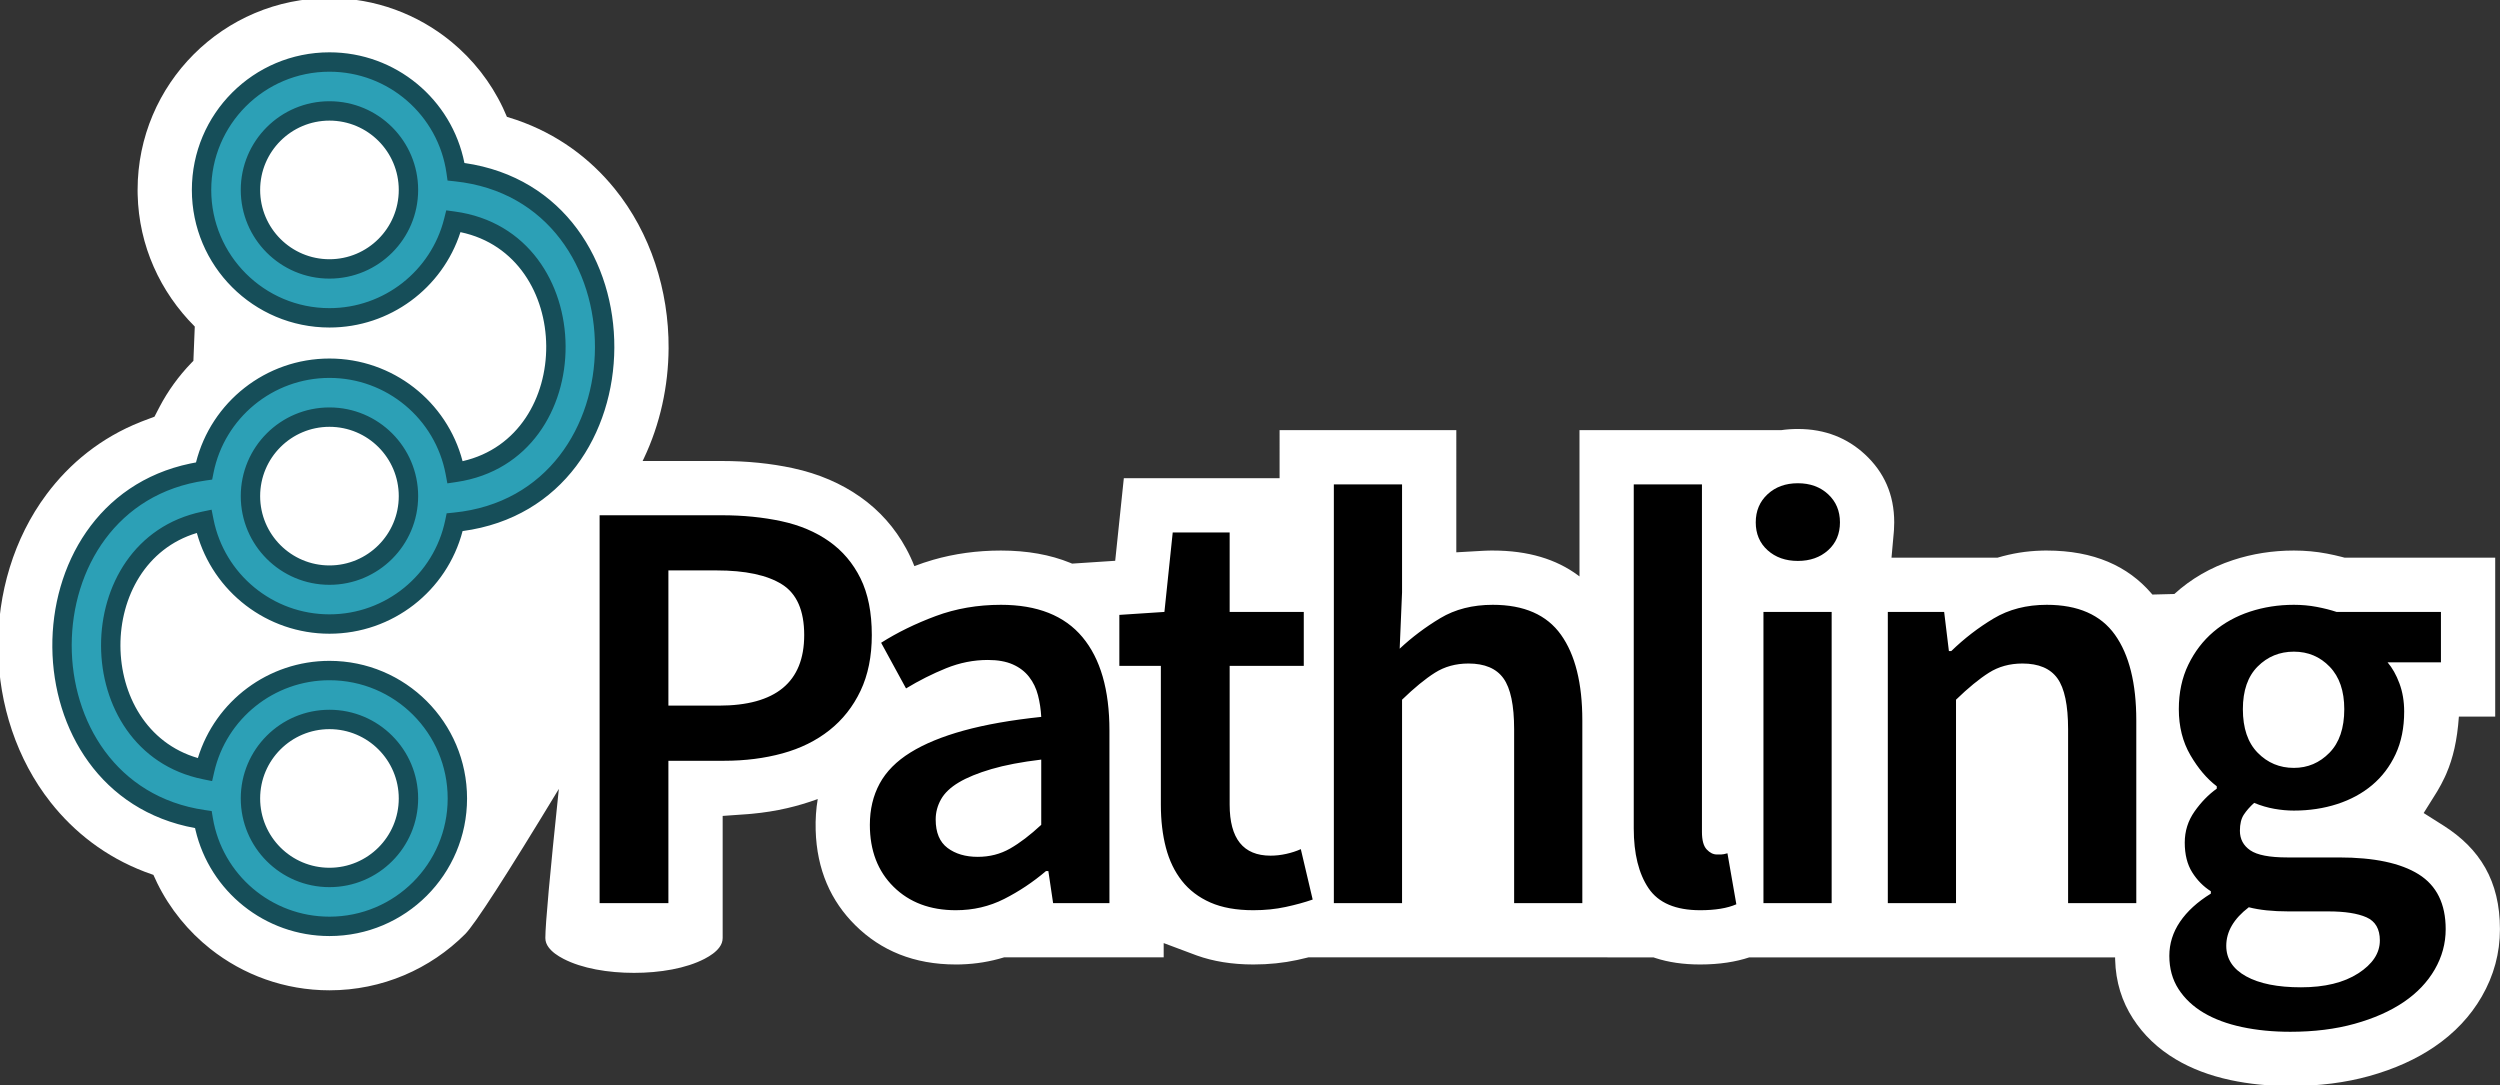 <?xml version="1.0" encoding="UTF-8"?>
<svg width="645px" height="280px" viewBox="0 0 645 280" version="1.1" xmlns="http://www.w3.org/2000/svg" xmlns:xlink="http://www.w3.org/1999/xlink">
    <title>logo-colour-detail-outline</title>
    <g id="logo-colour-detail-outline" stroke="none" stroke-width="1" fill="none" fill-rule="evenodd">
        <rect fill="#333333" x="0" y="0" width="645" height="280"></rect>
        <path d="M84.999,-0.5 C96.851,-0.5 107.81,3.69 116.388,10.724 C122.004,15.329 126.598,21.155 129.756,27.82 C130.12,28.588 130.463,29.363 130.787,30.146 C131.6,30.385 132.414,30.645 133.228,30.925 C143.82,34.566 152.25,40.881 158.588,48.698 C167.837,60.103 172.573,74.94 172.498,89.822 C172.449,99.654 170.296,109.435 166.145,118.209 L165.794,118.937 L186.217,118.938 C192.781,118.938 198.886,119.566 204.537,120.781 C211.273,122.23 217.066,124.762 221.984,128.232 C226.909,131.709 230.859,136.133 233.797,141.538 C234.603,143.021 235.305,144.527 235.906,146.057 C237.503,145.444 239.111,144.905 240.731,144.438 C246.232,142.852 252.065,142.041 258.236,142.041 C265.072,142.041 270.986,143.13 276.066,145.188 L276.607,145.412 L287.722,144.683 L289.948,123.375 L330.133,123.374 L330.134,110.982 L375.729,110.982 L375.728,142.499 L382.672,142.103 C383.071,142.083 383.474,142.067 383.879,142.057 L384.49,142.045 L385.156,142.041 C394.305,142.044 401.526,144.283 407.129,148.43 L407.508,148.716 L407.508,110.982 L459.519,110.982 C460.9,110.779 462.342,110.676 463.845,110.676 C470.936,110.676 476.629,113.043 481.155,117.229 C486.079,121.785 488.708,127.583 488.708,134.774 C488.708,135.431 488.687,136.077 488.645,136.71 L488.596,137.34 L488.009,143.877 L515.361,143.877 C519.147,142.759 522.784,142.175 526.643,142.062 L527.418,142.045 L528.079,142.041 C540.245,142.045 548.994,146.069 555.013,153.043 L555.311,153.394 L560.978,153.25 C565.265,149.354 570.301,146.414 576.126,144.5 C581.074,142.874 586.302,142.041 591.818,142.041 C594.76,142.041 597.59,142.306 600.311,142.821 C601.666,143.077 602.953,143.365 604.172,143.683 L604.896,143.877 L643.762,143.877 L643.762,184.882 L634.393,184.882 C633.952,191.039 632.89,195.592 631.156,199.601 L630.968,200.029 L630.73,200.548 C630.163,201.759 629.546,202.922 628.879,204.037 L628.473,204.701 L625.305,209.763 L630.352,212.955 C639.837,218.954 644.986,227.315 644.986,239.732 C644.986,245.872 643.434,251.681 640.276,257.143 C637.374,262.162 633.311,266.532 627.967,270.147 C623.37,273.257 617.821,275.795 611.255,277.623 C605.189,279.311 598.409,280.201 590.9,280.201 C585.359,280.201 580.231,279.676 575.51,278.669 C570.035,277.501 565.36,275.681 561.425,273.349 C556.687,270.541 553.013,266.983 550.299,262.78 C547.475,258.408 545.851,253.371 545.706,247.582 L545.696,247.001 L451.316,247.001 C447.897,248.139 443.696,248.836 438.644,248.836 C434.251,248.836 430.429,248.259 427.108,247.176 L426.588,247.001 L337.569,247 C336.633,247.237 335.663,247.463 334.66,247.68 C331.138,248.439 327.376,248.836 323.37,248.836 C317.77,248.836 312.947,248.001 308.848,246.539 L308.34,246.353 L300.229,243.314 L300.231,247 L259.048,247 C255.459,248.097 251.823,248.695 248.03,248.814 L247.269,248.831 L246.588,248.836 C235.807,248.832 227.28,245.246 220.706,238.754 C214.368,232.495 210.734,224.399 210.442,214.177 C210.362,211.358 210.545,208.685 210.976,206.155 C208.332,207.117 205.703,207.898 203.092,208.502 C200.169,209.179 197.128,209.666 193.97,209.958 L192.913,210.048 L186.447,210.507 L186.447,242 C186.447,242.904 186.132,243.696 185.616,244.394 C184.725,245.601 183.363,246.554 181.773,247.379 C176.987,249.866 170.261,251 163.573,251 C156.885,251 150.159,249.866 145.373,247.379 C143.783,246.554 142.421,245.601 141.53,244.394 C141.014,243.696 140.699,242.904 140.699,242 C140.699,238.476 141.86,225.656 144.183,203.539 C130.572,226.004 122.512,238.492 120.001,241.002 C111.044,249.96 98.669,255.5 84.999,255.5 C73.457,255.5 62.749,251.523 54.267,244.805 C48.55,240.277 43.847,234.504 40.575,227.865 C40.225,227.157 39.894,226.442 39.58,225.72 C38.832,225.468 38.084,225.2 37.338,224.914 C27.224,221.043 19.148,214.722 13.057,207 C4.316,195.917 -0.279,181.771 -0.48,167.518 C-0.682,153.186 3.564,138.86 11.99,127.558 C17.992,119.507 26.077,112.905 36.29,108.855 L36.959,108.594 L39.852,107.509 L41.15,105.001 C43.346,100.819 46.117,97.003 49.353,93.649 L49.896,93.094 L50.252,84.254 C41.334,75.337 35.837,63.427 35.515,50.233 L35.503,49.603 L35.5,48.983 C35.504,35.321 41.044,22.952 49.998,13.998 C58.955,5.04 71.33,-0.5 84.999,-0.5 Z" id="Outline" fill="#FFFFFF" fill-rule="nonzero"></path>
        <path d="M154.699,233 L154.699,132.938 L186.217,132.938 C191.725,132.938 196.85,133.448 201.594,134.468 C206.337,135.488 210.442,137.222 213.91,139.67 C217.378,142.118 220.081,145.305 222.019,149.232 C223.957,153.16 224.926,158.03 224.926,163.844 C224.926,169.352 223.957,174.146 222.019,178.226 C220.081,182.306 217.404,185.697 213.987,188.4 C210.569,191.104 206.541,193.092 201.899,194.368 C197.258,195.643 192.235,196.28 186.829,196.28 L172.447,196.28 L172.447,233 L154.699,233 Z M172.447,182.051 L185.452,182.051 C200.14,182.051 207.484,175.982 207.484,163.844 C207.484,157.52 205.572,153.16 201.746,150.762 C197.921,148.365 192.286,147.167 184.84,147.167 L172.447,147.167 L172.447,182.051 Z M246.608,234.836 C239.978,234.836 234.623,232.822 230.543,228.792 C226.463,224.763 224.423,219.434 224.423,212.804 C224.423,208.826 225.264,205.282 226.947,202.171 C228.631,199.059 231.282,196.382 234.904,194.138 C238.525,191.894 243.114,190.007 248.673,188.477 C254.233,186.947 260.888,185.774 268.64,184.958 C268.538,183.02 268.258,181.159 267.798,179.374 C267.339,177.588 266.575,176.008 265.503,174.631 C264.432,173.253 263.03,172.183 261.296,171.417 C259.562,170.652 257.42,170.27 254.87,170.27 C251.198,170.27 247.603,170.984 244.083,172.412 C240.564,173.84 237.122,175.574 233.756,177.614 L227.33,165.833 C231.512,163.181 236.204,160.886 241.406,158.948 C246.608,157.01 252.218,156.041 258.236,156.041 C267.62,156.041 274.632,158.82 279.274,164.38 C283.915,169.939 286.235,177.971 286.235,188.477 L286.235,233 L271.7,233 L270.476,224.738 L269.864,224.738 C266.498,227.594 262.903,229.991 259.077,231.929 C255.252,233.867 251.096,234.836 246.608,234.836 Z M252.269,221.066 C255.329,221.066 258.108,220.352 260.608,218.924 C263.107,217.496 265.784,215.456 268.64,212.804 L268.64,195.974 C263.54,196.586 259.256,197.402 255.788,198.422 C252.32,199.442 249.515,200.589 247.373,201.864 C245.231,203.14 243.701,204.593 242.783,206.225 C241.865,207.857 241.406,209.591 241.406,211.427 C241.406,214.793 242.426,217.241 244.466,218.771 C246.506,220.301 249.107,221.066 252.269,221.066 Z M323.37,234.836 C318.984,234.836 315.287,234.173 312.277,232.847 C309.268,231.521 306.821,229.66 304.933,227.262 C303.046,224.865 301.67,222.01 300.803,218.695 C299.935,215.379 299.502,211.682 299.502,207.602 L299.502,171.8 L288.792,171.8 L288.792,158.642 L300.42,157.877 L302.562,137.375 L317.25,137.375 L317.25,157.877 L336.375,157.877 L336.375,171.8 L317.25,171.8 L317.25,207.602 C317.25,216.374 320.769,220.76 327.807,220.76 C329.133,220.76 330.484,220.607 331.861,220.301 C333.239,219.995 334.488,219.587 335.61,219.077 L338.67,232.082 C336.63,232.796 334.31,233.433 331.709,233.994 C329.107,234.556 326.328,234.836 323.37,234.836 Z M344.134,233 L344.134,124.982 L361.729,124.982 L361.729,152.828 L361.117,167.363 C364.279,164.405 367.772,161.779 371.598,159.483 C375.423,157.188 379.936,156.041 385.138,156.041 C393.196,156.041 399.061,158.616 402.733,163.768 C406.405,168.919 408.241,176.288 408.241,185.876 L408.241,233 L390.646,233 L390.646,188.171 C390.646,181.949 389.728,177.563 387.892,175.013 C386.056,172.463 383.047,171.188 378.865,171.188 C375.601,171.188 372.72,171.978 370.221,173.56 C367.721,175.141 364.891,177.461 361.729,180.521 L361.729,233 L344.134,233 Z M438.644,234.836 C432.32,234.836 427.883,232.949 425.333,229.175 C422.783,225.401 421.508,220.25 421.508,213.722 L421.508,124.982 L439.103,124.982 L439.103,214.64 C439.103,216.782 439.511,218.286 440.327,219.154 C441.143,220.021 442.01,220.454 442.928,220.454 L444.075,220.454 C444.433,220.454 444.968,220.352 445.682,220.148 L447.977,233.306 C445.631,234.326 442.52,234.836 438.644,234.836 Z M454.971,233 L454.971,157.877 L472.566,157.877 L472.566,233 L454.971,233 Z M463.845,144.719 C460.683,144.719 458.082,143.801 456.042,141.965 C454.002,140.129 452.982,137.732 452.982,134.774 C452.982,131.816 454.002,129.394 456.042,127.507 C458.082,125.619 460.683,124.676 463.845,124.676 C467.007,124.676 469.608,125.619 471.648,127.507 C473.688,129.394 474.708,131.816 474.708,134.774 C474.708,137.732 473.688,140.129 471.648,141.965 C469.608,143.801 467.007,144.719 463.845,144.719 Z M487.057,233 L487.057,157.877 L501.592,157.877 L502.816,167.975 L503.428,167.975 C506.794,164.711 510.44,161.906 514.367,159.56 C518.295,157.214 522.859,156.041 528.061,156.041 C536.119,156.041 541.984,158.616 545.656,163.768 C549.328,168.919 551.164,176.288 551.164,185.876 L551.164,233 L533.569,233 L533.569,188.171 C533.569,181.949 532.651,177.563 530.815,175.013 C528.979,172.463 525.97,171.188 521.788,171.188 C518.524,171.188 515.643,171.978 513.144,173.56 C510.644,175.141 507.814,177.461 504.652,180.521 L504.652,233 L487.057,233 Z M590.9,266.201 C586.412,266.201 582.256,265.793 578.431,264.977 C574.605,264.161 571.316,262.937 568.562,261.305 C565.808,259.673 563.641,257.633 562.059,255.185 C560.478,252.737 559.688,249.881 559.688,246.617 C559.688,243.455 560.606,240.523 562.442,237.82 C564.278,235.116 566.93,232.694 570.398,230.552 L570.398,229.94 C568.46,228.716 566.854,227.084 565.578,225.044 C564.303,223.004 563.666,220.454 563.666,217.394 C563.666,214.436 564.507,211.759 566.191,209.362 C567.874,206.964 569.786,205.001 571.928,203.471 L571.928,202.859 C569.378,200.921 567.109,198.244 565.12,194.827 C563.13,191.409 562.136,187.457 562.136,182.969 C562.136,178.685 562.952,174.86 564.584,171.494 C566.216,168.128 568.383,165.298 571.087,163.002 C573.79,160.707 576.926,158.974 580.496,157.8 C584.066,156.627 587.84,156.041 591.818,156.041 C593.858,156.041 595.821,156.219 597.708,156.577 C599.596,156.934 601.304,157.367 602.834,157.877 L629.762,157.877 L629.762,170.882 L615.992,170.882 C617.216,172.31 618.236,174.12 619.052,176.314 C619.868,178.507 620.276,180.929 620.276,183.581 C620.276,187.763 619.537,191.435 618.058,194.597 C616.578,197.759 614.564,200.411 612.014,202.553 C609.464,204.695 606.455,206.327 602.987,207.449 C599.519,208.571 595.796,209.132 591.818,209.132 C590.186,209.132 588.503,208.979 586.769,208.673 C585.035,208.367 583.301,207.857 581.567,207.143 C580.445,208.163 579.553,209.183 578.889,210.203 C578.226,211.223 577.895,212.6 577.895,214.334 C577.895,216.476 578.787,218.159 580.572,219.383 C582.358,220.607 585.545,221.219 590.135,221.219 L603.446,221.219 C612.524,221.219 619.383,222.672 624.024,225.579 C628.666,228.487 630.986,233.204 630.986,239.732 C630.986,243.404 630.043,246.872 628.155,250.136 C626.268,253.4 623.591,256.205 620.123,258.551 C616.655,260.897 612.448,262.758 607.5,264.135 C602.553,265.513 597.02,266.201 590.9,266.201 Z M591.818,198.116 C595.388,198.116 598.448,196.816 600.998,194.214 C603.548,191.613 604.823,187.865 604.823,182.969 C604.823,178.277 603.574,174.631 601.074,172.03 C598.575,169.428 595.49,168.128 591.818,168.128 C588.146,168.128 585.035,169.403 582.485,171.953 C579.935,174.503 578.66,178.175 578.66,182.969 C578.66,187.865 579.935,191.613 582.485,194.214 C585.035,196.816 588.146,198.116 591.818,198.116 Z M593.654,254.726 C599.774,254.726 604.695,253.528 608.418,251.131 C612.142,248.733 614.003,245.903 614.003,242.639 C614.003,239.681 612.856,237.692 610.561,236.672 C608.265,235.652 604.976,235.142 600.692,235.142 L590.441,235.142 C586.361,235.142 582.944,234.785 580.19,234.071 C576.314,237.029 574.376,240.344 574.376,244.016 C574.376,247.382 576.084,250.008 579.501,251.895 C582.919,253.783 587.636,254.726 593.654,254.726 Z" id="Pathling" fill="#000000" fill-rule="nonzero"></path>
        <g id="Group" transform="translate(13.5, 13.5)" fill-rule="nonzero">
            <path d="M71.5,0.5 C88.131,0.5 101.888,12.802 104.168,28.802 C155.396,34.282 155.276,114.101 103.813,119.241 C100.701,134.232 87.416,145.5 71.5,145.5 C55.486,145.5 42.136,134.093 39.132,118.962 C6.983,125.697 7.052,176.534 39.336,183.085 C42.702,168.429 55.825,157.5 71.5,157.5 C89.725,157.5 104.5,172.275 104.5,190.5 C104.5,208.725 89.725,223.5 71.5,223.5 C55.134,223.5 41.551,211.587 38.949,195.959 C-9.711,188.846 -9.648,112.949 39.134,106.008 C42.151,90.894 55.495,79.5 71.5,79.5 C87.635,79.5 101.066,91.08 103.934,106.383 C138.734,101.211 138.592,46.325 103.512,41.551 C99.916,55.886 86.947,66.5 71.5,66.5 C53.275,66.5 38.5,51.725 38.5,33.5 C38.5,15.275 53.275,0.5 71.5,0.5 Z M71.5,170.118 C60.243,170.118 51.118,179.243 51.118,190.5 C51.118,201.757 60.243,210.882 71.5,210.882 C82.757,210.882 91.882,201.757 91.882,190.5 C91.882,179.243 82.757,170.118 71.5,170.118 Z M71.5,92.118 C60.243,92.118 51.118,101.243 51.118,112.5 C51.118,123.757 60.243,132.882 71.5,132.882 C82.757,132.882 91.882,123.757 91.882,112.5 C91.882,101.243 82.757,92.118 71.5,92.118 Z M71.5,13.118 C60.243,13.118 51.118,22.243 51.118,33.5 C51.118,44.757 60.243,53.882 71.5,53.882 C82.757,53.882 91.882,44.757 91.882,33.5 C91.882,22.243 82.757,13.118 71.5,13.118 Z" id="Combined-Shape" fill="#2CA0B6"></path>
            <path d="M71.5,0 C88.574,0 103.064,12.125 106.32,28.553 C158.102,36 157.84,116.528 105.845,123.519 C101.808,138.949 87.787,150 71.5,150 C55.376,150 41.485,139.173 37.287,124.007 C10.89,131.917 11.02,174.4 37.554,182.076 C42.061,167.363 55.73,157 71.5,157 C91.106,157 107,172.894 107,192.5 C107,212.106 91.106,228 71.5,228 C54.86,228 40.64,216.476 36.934,200.625 L36.825,200.143 C-11.889,191.255 -12.247,116.082 35.603,106.089 L37.067,105.806 C40.99,90.216 55.09,79 71.5,79 C87.806,79 101.815,90.072 105.844,105.483 C134.85,98.869 134.574,52.509 105.298,46.393 C100.638,60.877 87.082,71 71.5,71 C51.893,71 36,55.106 36,35.5 C36,15.894 51.893,0 71.5,0 Z M71.5,5 C54.655,5 41,18.655 41,35.5 C41,52.345 54.655,66 71.5,66 C85.566,66 97.711,56.397 101.087,42.943 L101.631,40.772 L103.849,41.074 C141.739,46.23 142.017,105.25 104.301,110.856 L101.92,111.21 L101.477,108.844 C98.794,94.53 86.237,84 71.5,84 C56.891,84 44.409,94.349 41.585,108.497 L41.238,110.233 L39.485,110.483 C-6.412,117.014 -6.519,188.786 39.311,195.485 L41.115,195.749 L41.415,197.548 C43.845,212.148 56.534,223 71.5,223 C88.344,223 102,209.345 102,192.5 C102,175.655 88.344,162 71.5,162 C57.212,162 44.928,171.904 41.772,185.645 L41.227,188.02 L38.838,187.535 C3.917,180.448 3.788,125.812 38.619,118.515 L41.092,117.997 L41.584,120.475 C44.395,134.637 56.881,145 71.5,145 C86.022,145 98.45,134.771 101.364,120.732 L101.737,118.935 L103.564,118.753 C151.982,113.918 152.193,38.454 103.902,33.288 L101.967,33.081 L101.693,31.155 C99.565,16.228 86.727,5 71.5,5 Z M71.5,169.618 C84.137,169.618 94.382,179.862 94.382,192.5 C94.382,205.138 84.137,215.382 71.5,215.382 C58.862,215.382 48.617,205.138 48.617,192.5 C48.617,179.862 58.862,169.618 71.5,169.618 Z M71.5,174.618 C61.623,174.618 53.617,182.624 53.617,192.5 C53.617,202.376 61.623,210.382 71.5,210.382 C81.376,210.382 89.382,202.376 89.382,192.5 C89.382,182.624 81.376,174.618 71.5,174.618 Z M71.5,91.618 C84.137,91.618 94.382,101.862 94.382,114.5 C94.382,127.138 84.137,137.382 71.5,137.382 C58.862,137.382 48.617,127.138 48.617,114.5 C48.617,101.862 58.862,91.618 71.5,91.618 Z M71.5,96.618 C61.623,96.618 53.617,104.624 53.617,114.5 C53.617,124.376 61.623,132.382 71.5,132.382 C81.376,132.382 89.382,124.376 89.382,114.5 C89.382,104.624 81.376,96.618 71.5,96.618 Z M71.5,12.618 C84.137,12.618 94.382,22.862 94.382,35.5 C94.382,48.138 84.137,58.382 71.5,58.382 C58.862,58.382 48.617,48.138 48.617,35.5 C48.617,22.862 58.862,12.618 71.5,12.618 Z M71.5,17.618 C61.623,17.618 53.617,25.624 53.617,35.5 C53.617,45.376 61.623,53.382 71.5,53.382 C81.376,53.382 89.382,45.376 89.382,35.5 C89.382,25.624 81.376,17.618 71.5,17.618 Z" id="Combined-Shape" fill="#164E59"></path>
        </g>
    </g>
</svg>